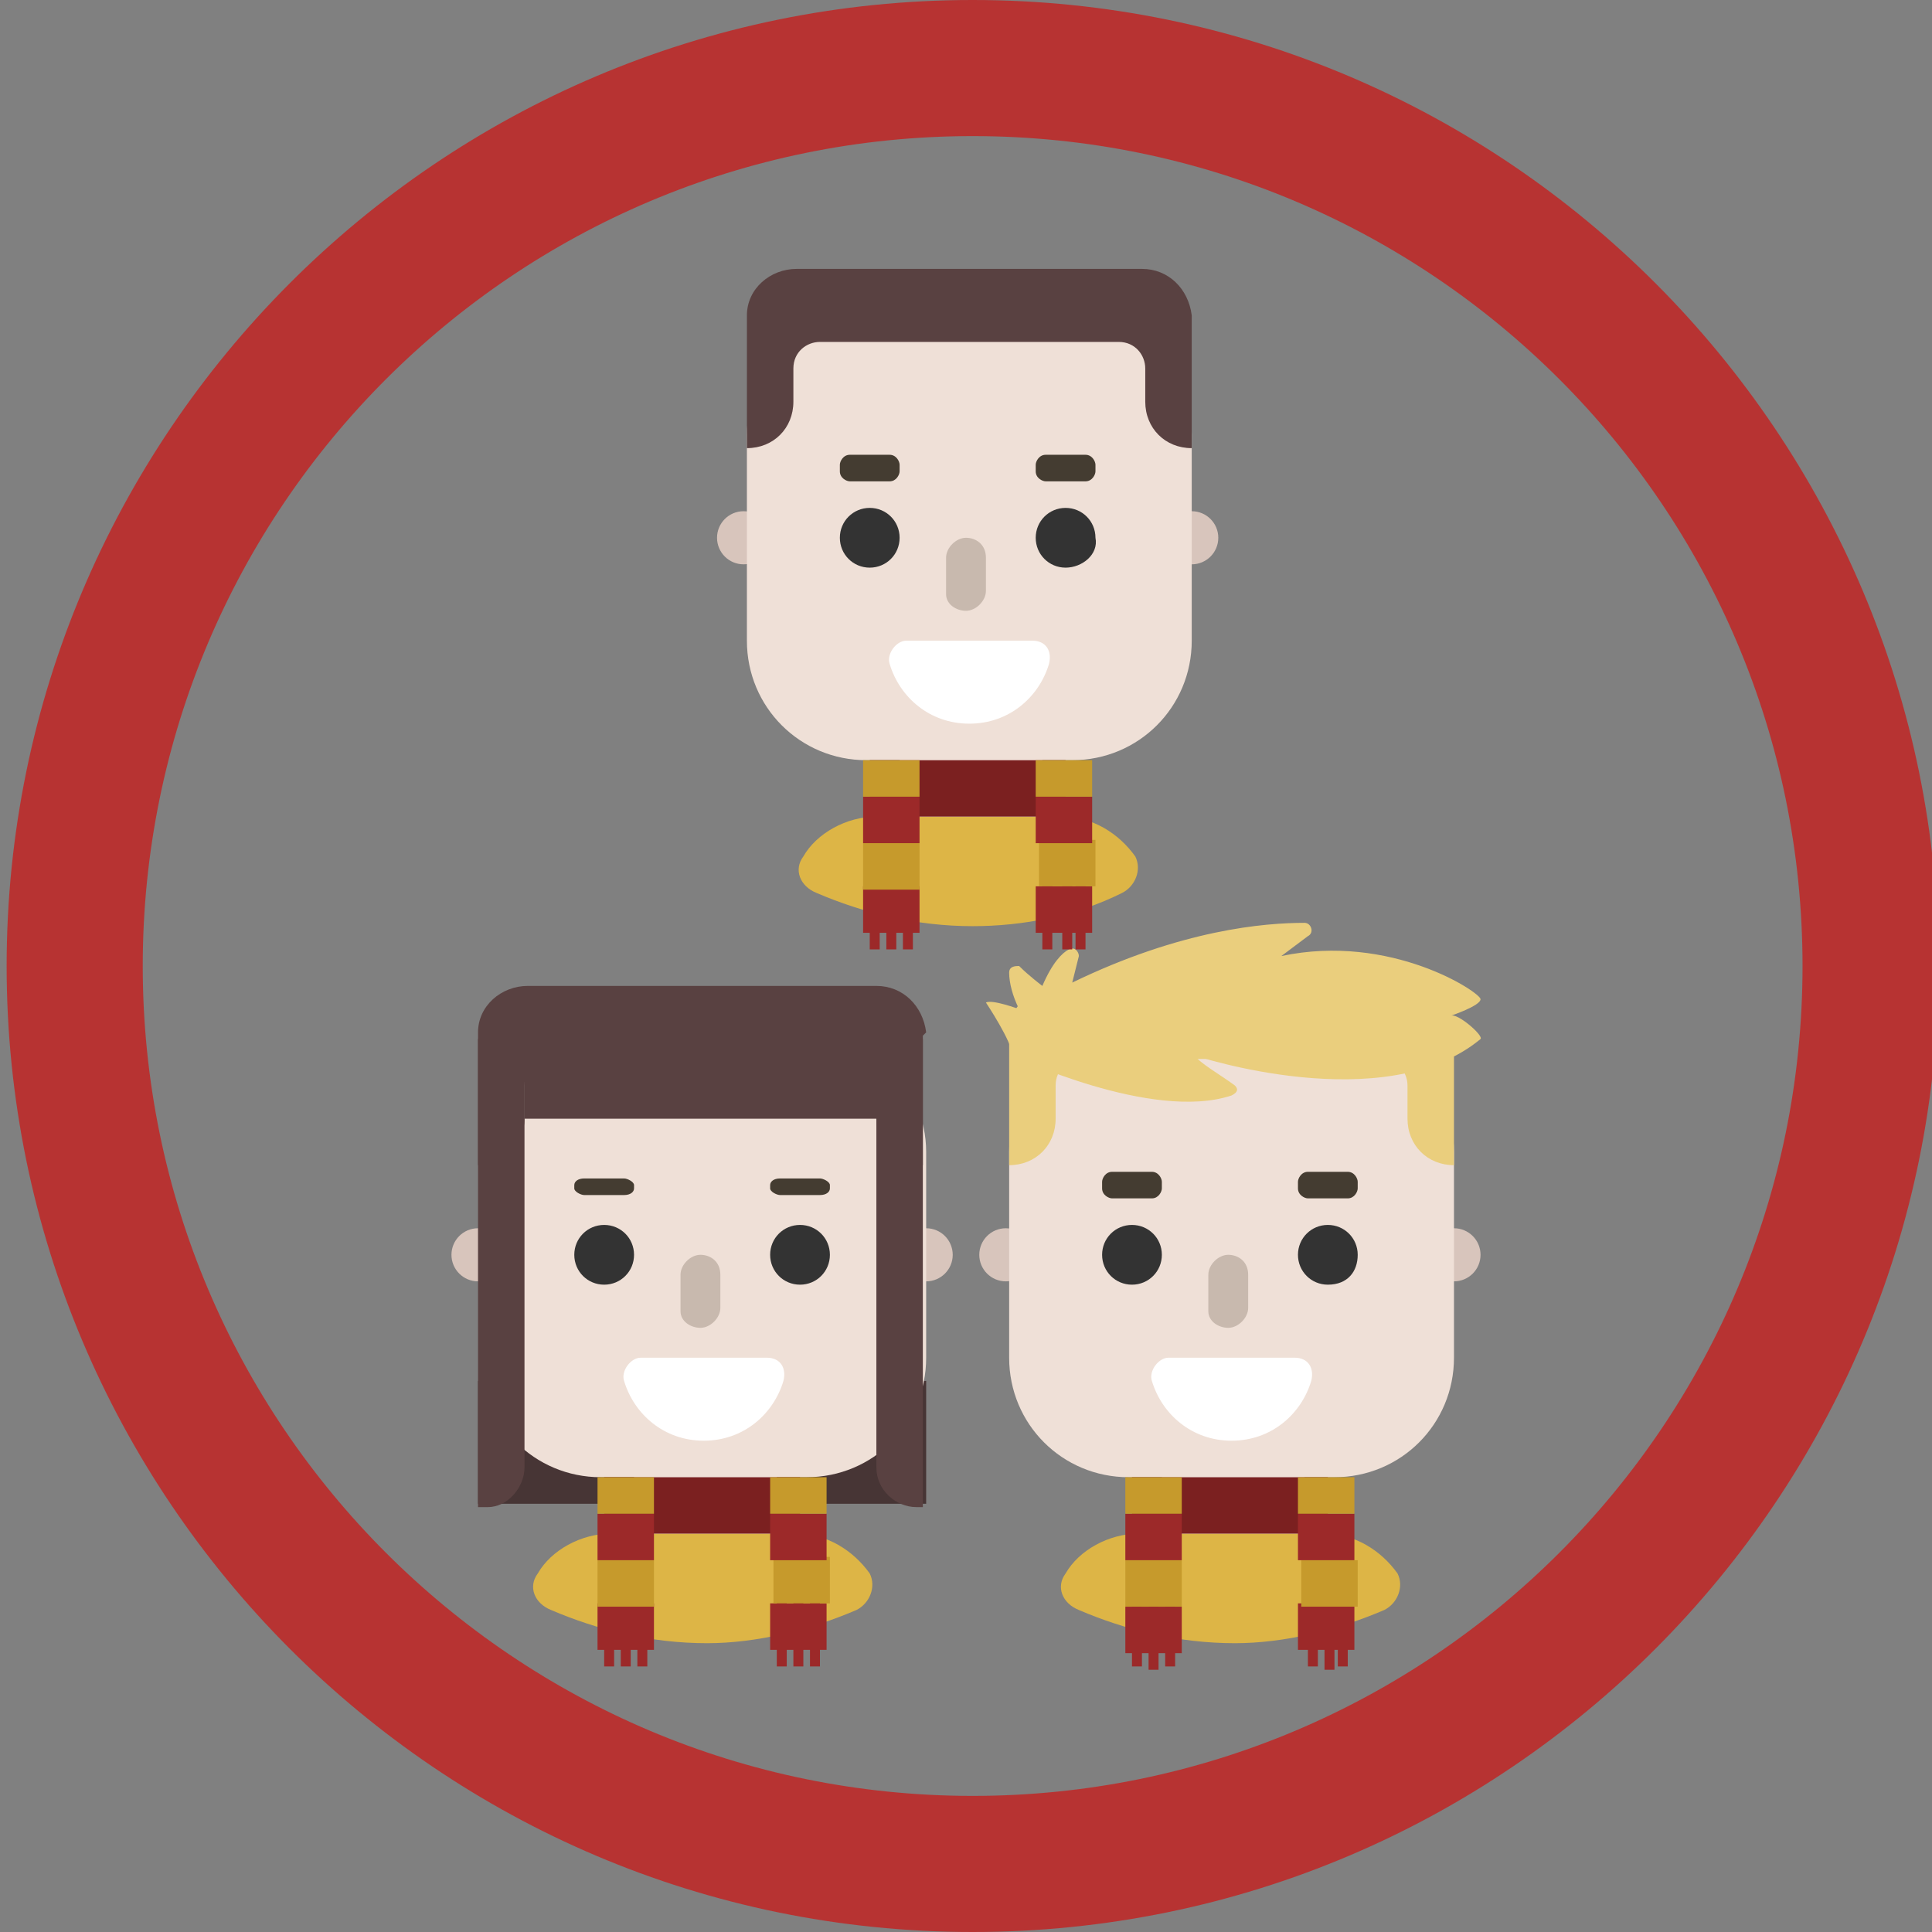 <?xml version="1.0" encoding="utf-8"?>
<!-- Generator: Adobe Illustrator 20.1.0, SVG Export Plug-In . SVG Version: 6.00 Build 0)  -->
<svg version="1.1" id="Layer_1" xmlns="http://www.w3.org/2000/svg" xmlns:xlink="http://www.w3.org/1999/xlink" x="0px" y="0px"
	 viewBox="0 0 58.2 58.2" style="enable-background:new 0 0 58.2 58.2;" xml:space="preserve">
<rect x="0" y="0" width="58.2" height="58.2" fill="#808080" stroke="none"/>
<style type="text/css">
	.st0{fill:#B73332;}
	.st1{fill:#473535;}
	.st2{fill:#333333;}
	.st3{fill:#FFFFFF;}
	.st4{fill:#D8C5BC;}
	.st5{fill:#EFE0D7;}
	.st6{fill:#EACE7D;}
	.st7{fill:#DDB546;}
	.st8{fill:#7B2020;}
	.st9{fill:#C8B9AE;}
	.st10{fill:#443C31;}
	.st11{fill:#9C2929;}
	.st12{fill:#C69A2C;}
	.st13{fill:#594141;}
</style>
<path class="st0" d="M29.3,58.2c-16.1,0-29.1-13.1-29.1-29.1S13.2,0,29.3,0s29.1,13.1,29.1,29.1S45.4,58.2,29.3,58.2z M29.3,4.1
	c-13.8,0-25,11.2-25,25s11.2,25,25,25s25-11.2,25-25S43.1,4.1,29.3,4.1z"/>
<g>
	<rect x="14.4" y="41.6" class="st1" width="13.5" height="3.7"/>
	<rect x="32.3" y="36.3" class="st2" width="9.6" height="3.2"/>
	<path class="st3" d="M37.6,47.9h-1c-0.9,0-1.6-0.7-1.6-1.6v-2.7h4.3v2.7C39.2,47.2,38.5,47.9,37.6,47.9z"/>
	<circle class="st4" cx="43.8" cy="37.8" r="0.8"/>
	<circle class="st4" cx="30.3" cy="37.8" r="0.8"/>
	<path class="st5" d="M40.2,31.1H34c-2,0-3.6,1.6-3.6,3.6v6.2c0,2,1.6,3.6,3.6,3.6h6.2c2,0,3.6-1.6,3.6-3.6v-6.2
		C43.8,32.7,42.2,31.1,40.2,31.1z M34.1,38.7c-0.5,0-0.9-0.4-0.9-0.9s0.4-0.9,0.9-0.9s0.9,0.4,0.9,0.9S34.6,38.7,34.1,38.7z
		 M40,38.7c-0.5,0-0.9-0.4-0.9-0.9s0.4-0.9,0.9-0.9s0.9,0.4,0.9,0.9S40.6,38.7,40,38.7z"/>
	<path class="st6" d="M43.8,31.1c-0.1-0.8-0.7-1.4-1.5-1.4H31.9c-0.8,0-1.5,0.6-1.5,1.4l0,0v0.1v1.2v2.7c0.8,0,1.4-0.6,1.4-1.4v-1
		c0-0.5,0.4-0.8,0.8-0.8h9c0.5,0,0.8,0.4,0.8,0.8v1c0,0.8,0.6,1.4,1.4,1.4v-3.2v-0.7L43.8,31.1L43.8,31.1z"/>
	<path class="st6" d="M30.5,31.8c0-0.4-0.8-1.6-0.8-1.6c0.2-0.1,1,0.2,1,0.2c-0.2-0.4-0.3-0.8-0.3-1.1c0-0.2,0.2-0.2,0.3-0.2
		c0.3,0.3,0.7,0.6,0.7,0.6c0.3-0.7,0.6-1,0.8-1.1c0.2-0.1,0.3,0.1,0.3,0.2c-0.1,0.4-0.2,0.8-0.2,0.8c3.3-1.6,5.8-1.8,7-1.8
		c0.2,0,0.3,0.3,0.1,0.4c-0.4,0.3-0.8,0.6-0.8,0.6c3.3-0.7,6,1.1,6,1.3s-0.9,0.5-0.9,0.5c0.2-0.1,1,0.6,0.9,0.7
		c-2.9,2.4-8.6,0.5-8.6,0.5c0.1,0.2,0.8,0.6,1.2,0.9c0.1,0.1,0.1,0.2-0.1,0.3C34.7,33.8,30.5,31.8,30.5,31.8L30.5,31.8z"/>
	<path class="st7" d="M41.7,48.5c0.4-0.2,0.6-0.7,0.4-1.1c-0.5-0.7-1.3-1.2-2.2-1.2h-5.6c-0.9,0-1.8,0.5-2.2,1.2
		c-0.3,0.4-0.1,0.9,0.4,1.1c1.4,0.6,3,1,4.7,1C38.7,49.5,40.3,49.1,41.7,48.5z"/>
	<rect x="34.1" y="44.5" class="st8" width="5.9" height="1.7"/>
	<path class="st3" d="M39,40.9c0.4,0,0.6,0.3,0.5,0.7c-0.3,1-1.2,1.8-2.4,1.8s-2.1-0.8-2.4-1.8c-0.1-0.3,0.2-0.7,0.5-0.7H39z"/>
	<path class="st9" d="M37.6,38.4L37.6,38.4c0-0.4-0.3-0.6-0.6-0.6s-0.6,0.3-0.6,0.6v1.1l0,0c0,0.3,0.3,0.5,0.6,0.5s0.6-0.3,0.6-0.6
		v-0.1V38.4z"/>
	<path class="st10" d="M34.7,35.3h-1.2c-0.2,0-0.3,0.2-0.3,0.3v0.2c0,0.2,0.2,0.3,0.3,0.3h1.2c0.2,0,0.3-0.2,0.3-0.3v-0.2
		C35,35.5,34.9,35.3,34.7,35.3z"/>
	<path class="st10" d="M40.6,35.3h-1.2c-0.2,0-0.3,0.2-0.3,0.3v0.2c0,0.2,0.2,0.3,0.3,0.3h1.2c0.2,0,0.3-0.2,0.3-0.3v-0.2
		C40.9,35.5,40.8,35.3,40.6,35.3z"/>
	<g>
		<rect x="33.9" y="48.4" class="st11" width="1.7" height="1.4"/>
		<rect x="34.6" y="47.4" class="st11" width="0.3" height="2.9"/>
		<rect x="35.1" y="47.3" class="st11" width="0.3" height="2.9"/>
		<rect x="34.1" y="47.3" class="st11" width="0.3" height="2.9"/>
		<rect x="33.9" y="47" class="st12" width="1.7" height="1.4"/>
		<rect x="33.9" y="45.6" class="st11" width="1.7" height="1.4"/>
		<rect x="33.9" y="44.5" class="st12" width="1.7" height="1.1"/>
	</g>
	<g>
		<rect x="39.1" y="48.3" class="st11" width="1.7" height="1.4"/>
		<rect x="39.9" y="47.4" class="st11" width="0.3" height="2.9"/>
		<rect x="40.3" y="47.3" class="st11" width="0.3" height="2.9"/>
		<rect x="39.4" y="47.3" class="st11" width="0.3" height="2.9"/>
		<rect x="39.2" y="47" class="st12" width="1.7" height="1.4"/>
		<rect x="39.1" y="45.6" class="st11" width="1.7" height="1.4"/>
		<rect x="39.1" y="44.5" class="st12" width="1.7" height="1.1"/>
	</g>
	<rect x="24.4" y="14.7" class="st2" width="9.6" height="3.2"/>
	<path class="st3" d="M29.7,26.4h-1c-0.9,0-1.6-0.7-1.6-1.6v-2.7h4.3v2.7C31.3,25.6,30.6,26.4,29.7,26.4z"/>
	<circle class="st4" cx="35.9" cy="16.2" r="0.8"/>
	<circle class="st4" cx="22.4" cy="16.2" r="0.8"/>
	<path class="st5" d="M32.3,9.5h-6.2c-2,0-3.6,1.6-3.6,3.6v6.2c0,2,1.6,3.6,3.6,3.6h6.2c2,0,3.6-1.6,3.6-3.6v-6.2
		C35.9,11.1,34.3,9.5,32.3,9.5z M26.2,17.1c-0.5,0-0.9-0.4-0.9-0.9c0-0.5,0.4-0.9,0.9-0.9s0.9,0.4,0.9,0.9
		C27.1,16.7,26.7,17.1,26.2,17.1z M32.1,17.1c-0.5,0-0.9-0.4-0.9-0.9c0-0.5,0.4-0.9,0.9-0.9c0.5,0,0.9,0.4,0.9,0.9
		C33.1,16.7,32.6,17.1,32.1,17.1z"/>
	<path class="st13" d="M35.9,9.5c-0.1-0.8-0.7-1.4-1.5-1.4H24c-0.8,0-1.5,0.6-1.5,1.4l0,0v0.1v1.2v2.7c0.8,0,1.4-0.6,1.4-1.4v-1
		c0-0.5,0.4-0.8,0.8-0.8h9c0.5,0,0.8,0.4,0.8,0.8v1c0,0.8,0.6,1.4,1.4,1.4v-3.2V9.6L35.9,9.5L35.9,9.5z"/>
	<path class="st7" d="M33.8,26.9c0.4-0.2,0.6-0.7,0.4-1.1c-0.5-0.7-1.3-1.2-2.2-1.2h-5.6c-0.9,0-1.8,0.5-2.2,1.2
		c-0.3,0.4-0.1,0.9,0.4,1.1c1.4,0.6,3,1,4.7,1C30.8,27.9,32.4,27.6,33.8,26.9z"/>
	<rect x="26.2" y="22.9" class="st8" width="5.9" height="1.7"/>
	<path class="st3" d="M31.1,19.3c0.4,0,0.6,0.3,0.5,0.7c-0.3,1-1.2,1.8-2.4,1.8S27.1,21,26.8,20c-0.1-0.3,0.2-0.7,0.5-0.7H31.1z"/>
	<path class="st9" d="M29.7,16.8L29.7,16.8c0-0.4-0.3-0.6-0.6-0.6s-0.6,0.3-0.6,0.6v1.1l0,0c0,0.3,0.3,0.5,0.6,0.5s0.6-0.3,0.6-0.6
		v-0.1V16.8z"/>
	<path class="st10" d="M26.8,13.7h-1.2c-0.2,0-0.3,0.2-0.3,0.3v0.2c0,0.2,0.2,0.3,0.3,0.3h1.2c0.2,0,0.3-0.2,0.3-0.3V14
		C27.1,13.9,27,13.7,26.8,13.7z"/>
	<path class="st10" d="M32.7,13.7h-1.2c-0.2,0-0.3,0.2-0.3,0.3v0.2c0,0.2,0.2,0.3,0.3,0.3h1.2c0.2,0,0.3-0.2,0.3-0.3V14
		C33,13.9,32.9,13.7,32.7,13.7z"/>
	<g>
		<rect x="26" y="26.7" class="st11" width="1.7" height="1.4"/>
		<rect x="26.7" y="25.7" class="st11" width="0.3" height="2.9"/>
		<rect x="27.2" y="25.7" class="st11" width="0.3" height="2.9"/>
		<rect x="26.2" y="25.7" class="st11" width="0.3" height="2.9"/>
		<rect x="26" y="25.4" class="st12" width="1.7" height="1.4"/>
		<rect x="26" y="24" class="st11" width="1.7" height="1.4"/>
		<rect x="26" y="22.9" class="st12" width="1.7" height="1.1"/>
	</g>
	<g>
		<rect x="31.2" y="26.7" class="st11" width="1.7" height="1.4"/>
		<rect x="32" y="25.7" class="st11" width="0.3" height="2.9"/>
		<rect x="32.4" y="25.7" class="st11" width="0.3" height="2.9"/>
		<rect x="31.4" y="25.7" class="st11" width="0.3" height="2.9"/>
		<rect x="31.3" y="25.3" class="st12" width="1.7" height="1.4"/>
		<rect x="31.2" y="24" class="st11" width="1.7" height="1.4"/>
		<rect x="31.2" y="22.9" class="st12" width="1.7" height="1.1"/>
	</g>
	<rect x="16.4" y="36.3" class="st2" width="9.6" height="3.2"/>
	<path class="st3" d="M21.7,47.9h-1c-0.9,0-1.6-0.7-1.6-1.6v-2.7h4.3v2.7C23.3,47.2,22.5,47.9,21.7,47.9z"/>
	<circle class="st4" cx="27.9" cy="37.8" r="0.8"/>
	<circle class="st4" cx="14.4" cy="37.8" r="0.8"/>
	<path class="st5" d="M24.3,31.1h-6.2c-2,0-3.6,1.6-3.6,3.6v6.2c0,2,1.6,3.6,3.6,3.6h6.2c2,0,3.6-1.6,3.6-3.6v-6.2
		C27.9,32.7,26.2,31.1,24.3,31.1z M18.2,38.7c-0.5,0-0.9-0.4-0.9-0.9s0.4-0.9,0.9-0.9s0.9,0.4,0.9,0.9
		C19.1,38.3,18.7,38.7,18.2,38.7z M24.1,38.7c-0.5,0-0.9-0.4-0.9-0.9s0.4-0.9,0.9-0.9s0.9,0.4,0.9,0.9S24.6,38.7,24.1,38.7z"/>
	<path class="st13" d="M27.9,31.1c-0.1-0.8-0.7-1.4-1.5-1.4H15.9c-0.8,0-1.5,0.6-1.5,1.4l0,0v0.1v1.2v2.7c0.8,0,1.4-0.6,1.4-1.4v-1
		c0-0.5,0.4-0.8,0.8-0.8h9c0.5,0,0.8,0.4,0.8,0.8v1c0,0.8,0.6,1.4,1.4,1.4v-3.2v-0.7L27.9,31.1L27.9,31.1z"/>
	<path class="st7" d="M25.8,48.5c0.4-0.2,0.6-0.7,0.4-1.1c-0.5-0.7-1.3-1.2-2.2-1.2h-5.6c-0.9,0-1.8,0.5-2.2,1.2
		c-0.3,0.4-0.1,0.9,0.4,1.1c1.4,0.6,3,1,4.7,1C22.8,49.5,24.4,49.1,25.8,48.5z"/>
	<rect x="18.2" y="44.5" class="st8" width="5.9" height="1.7"/>
	<path class="st3" d="M23.1,40.9c0.4,0,0.6,0.3,0.5,0.7c-0.3,1-1.2,1.8-2.4,1.8s-2.1-0.8-2.4-1.8c-0.1-0.3,0.2-0.7,0.5-0.7H23.1z"/>
	<path class="st9" d="M21.7,38.4L21.7,38.4c0-0.4-0.3-0.6-0.6-0.6c-0.3,0-0.6,0.3-0.6,0.6v1.1l0,0c0,0.3,0.3,0.5,0.6,0.5
		c0.3,0,0.6-0.3,0.6-0.6v-0.1V38.4z"/>
	<path class="st10" d="M18.8,35.5h-1.2c-0.2,0-0.3,0.1-0.3,0.2v0.1c0,0.1,0.2,0.2,0.3,0.2h1.2c0.2,0,0.3-0.1,0.3-0.2v-0.1
		C19.1,35.6,18.9,35.5,18.8,35.5z"/>
	<path class="st10" d="M24.7,35.5h-1.2c-0.2,0-0.3,0.1-0.3,0.2v0.1c0,0.1,0.2,0.2,0.3,0.2h1.2c0.2,0,0.3-0.1,0.3-0.2v-0.1
		C25,35.6,24.8,35.5,24.7,35.5z"/>
	<g>
		<rect x="18" y="48.3" class="st11" width="1.7" height="1.4"/>
		<rect x="18.7" y="47.3" class="st11" width="0.3" height="2.9"/>
		<rect x="19.2" y="47.3" class="st11" width="0.3" height="2.9"/>
		<rect x="18.2" y="47.3" class="st11" width="0.3" height="2.9"/>
		<rect x="18" y="47" class="st12" width="1.7" height="1.4"/>
		<rect x="18" y="45.6" class="st11" width="1.7" height="1.4"/>
		<rect x="18" y="44.5" class="st12" width="1.7" height="1.1"/>
	</g>
	<g>
		<rect x="23.2" y="48.3" class="st11" width="1.7" height="1.4"/>
		<rect x="23.9" y="47.3" class="st11" width="0.3" height="2.9"/>
		<rect x="24.4" y="47.3" class="st11" width="0.3" height="2.9"/>
		<rect x="23.4" y="47.3" class="st11" width="0.3" height="2.9"/>
		<rect x="23.3" y="46.9" class="st12" width="1.7" height="1.4"/>
		<rect x="23.2" y="45.6" class="st11" width="1.7" height="1.4"/>
		<rect x="23.2" y="44.5" class="st12" width="1.7" height="1.1"/>
	</g>
	<path class="st13" d="M14.7,45.4h-0.3V31.3h1.4v12.9C15.8,44.8,15.3,45.4,14.7,45.4z"/>
	<path class="st13" d="M27.9,45.4h-0.3c-0.6,0-1.2-0.5-1.2-1.2V31.3h1.4V45.4z"/>
	<rect x="15.8" y="31.3" class="st13" width="10.9" height="2.4"/>
</g>
</svg>
